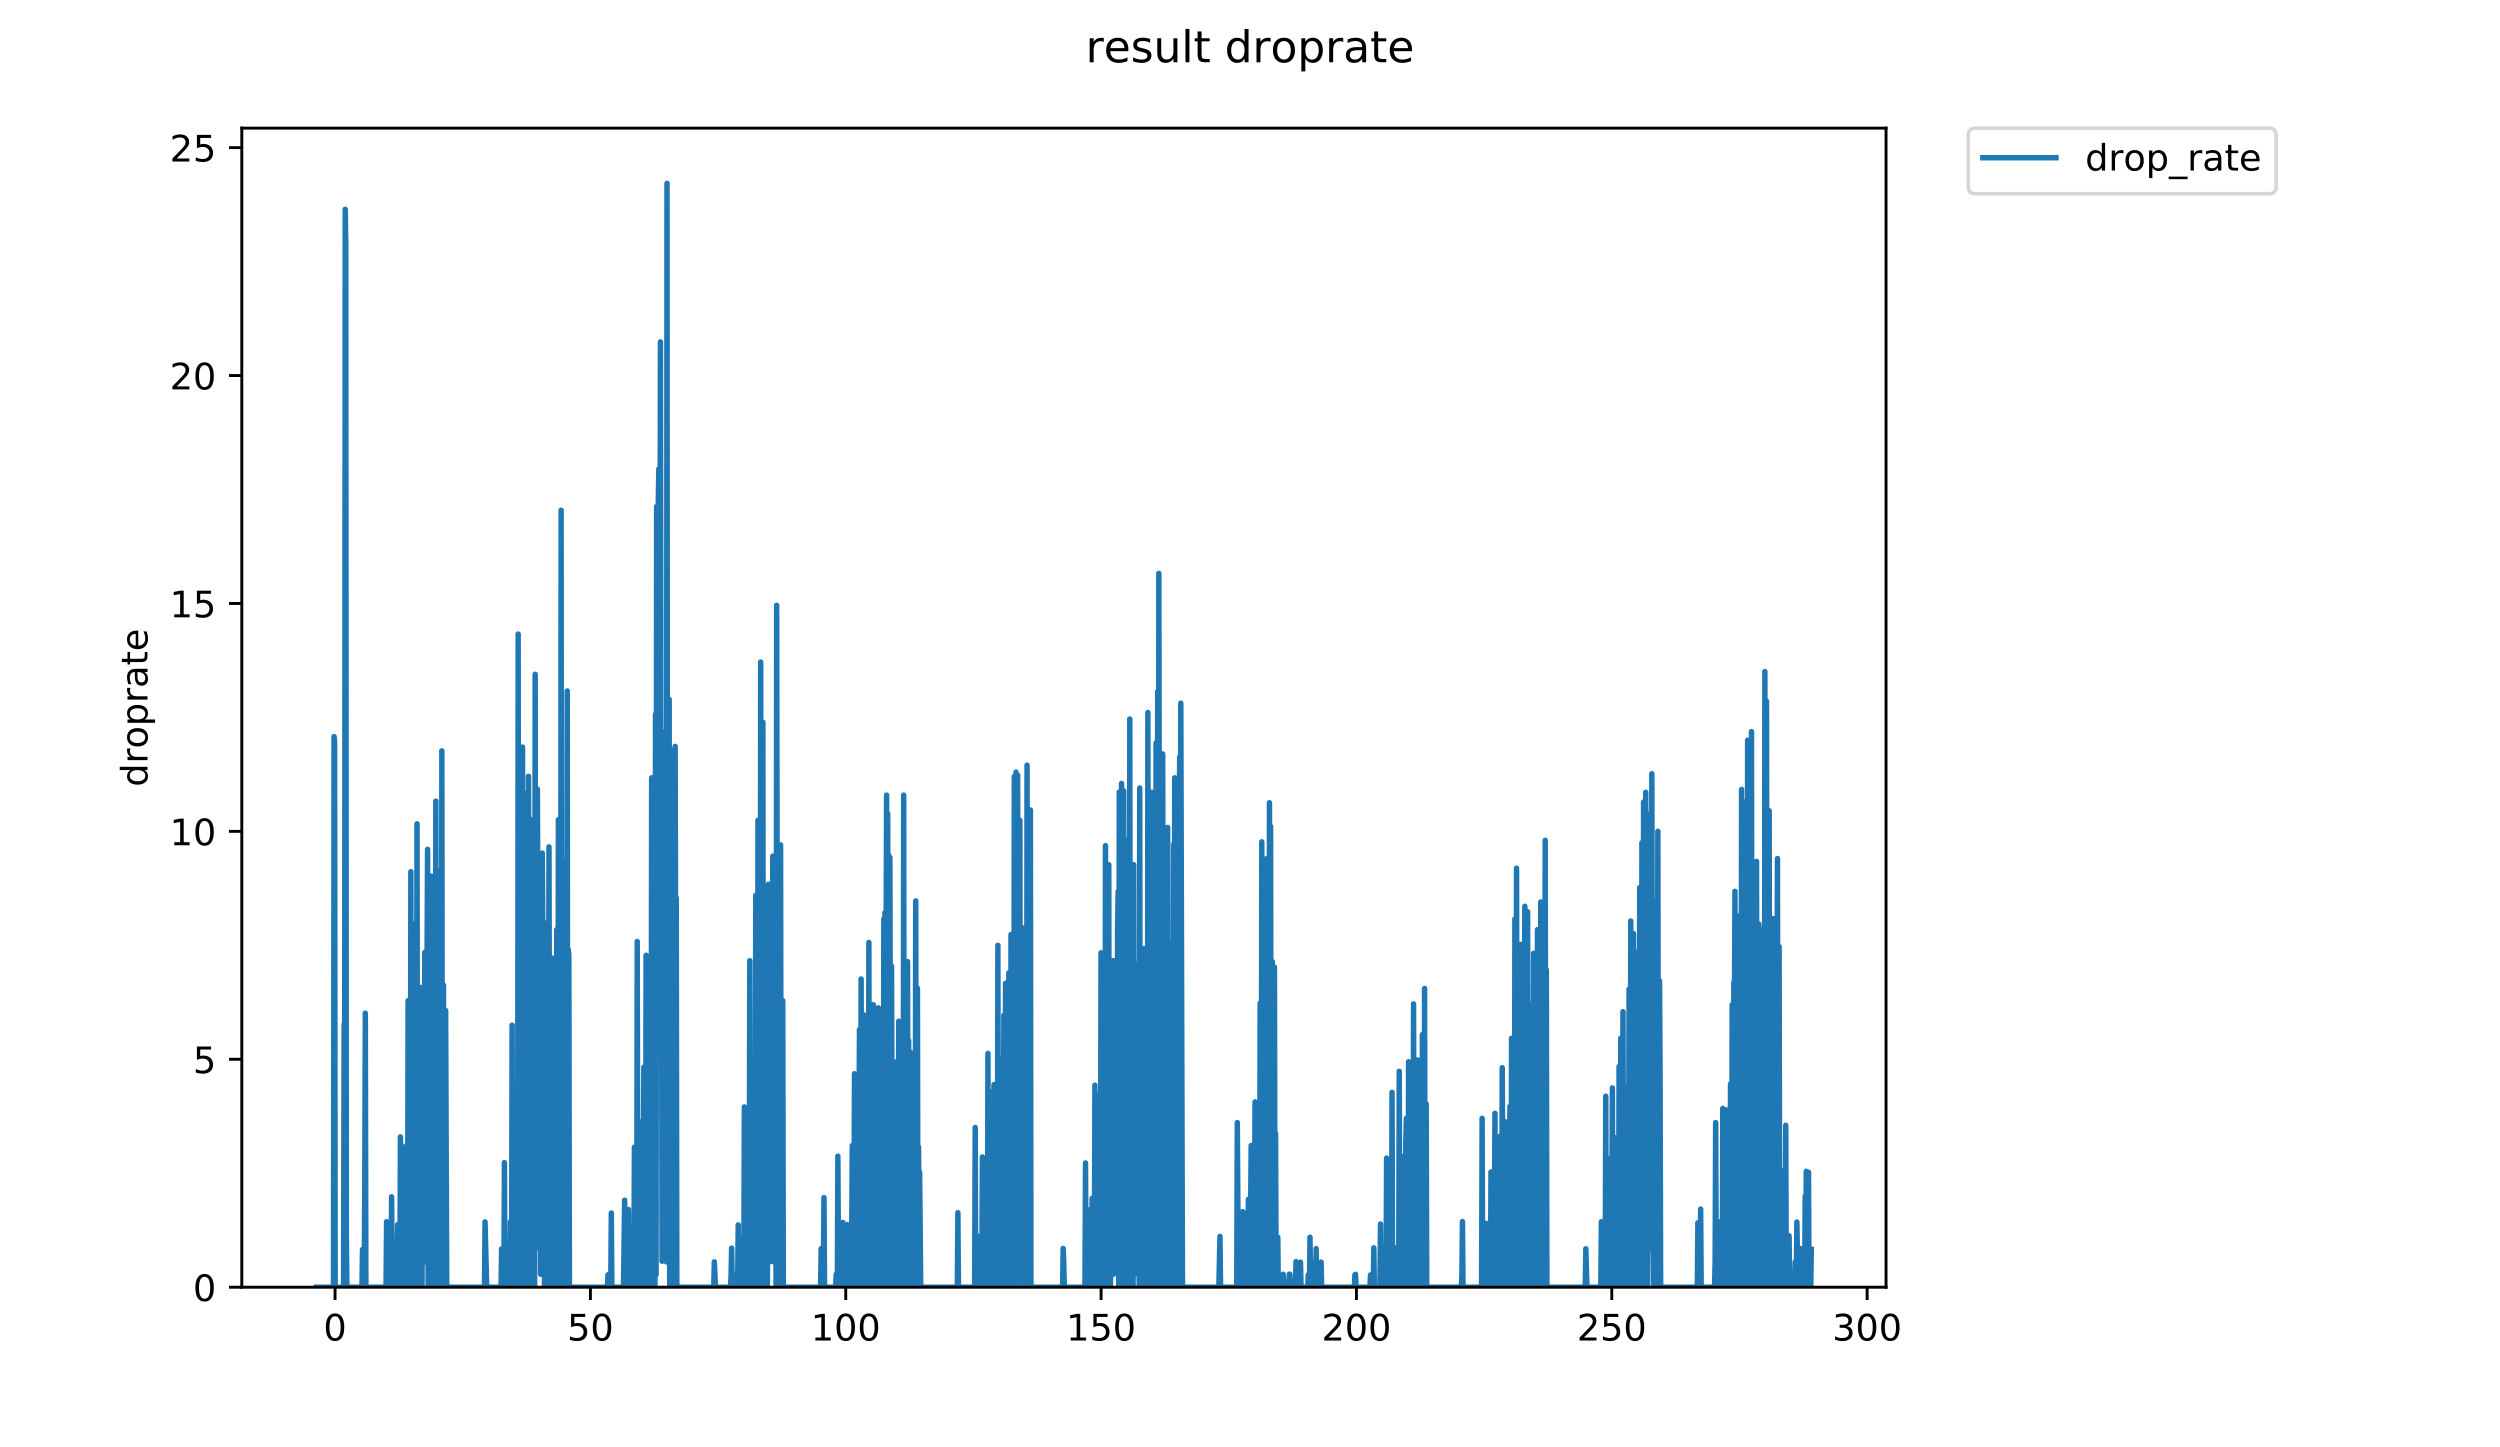 <?xml version="1.0" encoding="utf-8" standalone="no"?>
<!DOCTYPE svg PUBLIC "-//W3C//DTD SVG 1.1//EN"
  "http://www.w3.org/Graphics/SVG/1.1/DTD/svg11.dtd">
<!-- Created with matplotlib (https://matplotlib.org/) -->
<svg height="396pt" version="1.1" viewBox="0 0 684 396" width="684pt" xmlns="http://www.w3.org/2000/svg" xmlns:xlink="http://www.w3.org/1999/xlink">
 <defs>
  <style type="text/css">
*{stroke-linecap:butt;stroke-linejoin:round;}
  </style>
 </defs>
 <g id="figure_1">
  <g id="patch_1">
   <path d="M 0 396 
L 684 396 
L 684 0 
L 0 0 
z
" style="fill:#ffffff;"/>
  </g>
  <g id="axes_1">
   <g id="patch_2">
    <path d="M 66.159 352.174 
L 516.019 352.174 
L 516.019 35.062 
L 66.159 35.062 
z
" style="fill:#ffffff;"/>
   </g>
   <g id="matplotlib.axis_1">
    <g id="xtick_1">
     <g id="line2d_1">
      <defs>
       <path d="M 0 0 
L 0 3.5 
" id="m079986276b" style="stroke:#000000;stroke-width:0.8;"/>
      </defs>
      <g>
       <use style="stroke:#000000;stroke-width:0.8;" x="91.67" xlink:href="#m079986276b" y="352.174"/>
      </g>
     </g>
     <g id="text_1">
      <!-- 0 -->
      <defs>
       <path d="M 31.781 66.406 
Q 24.172 66.406 20.328 58.906 
Q 16.5 51.422 16.5 36.375 
Q 16.5 21.391 20.328 13.891 
Q 24.172 6.391 31.781 6.391 
Q 39.453 6.391 43.281 13.891 
Q 47.125 21.391 47.125 36.375 
Q 47.125 51.422 43.281 58.906 
Q 39.453 66.406 31.781 66.406 
z
M 31.781 74.219 
Q 44.047 74.219 50.516 64.516 
Q 56.984 54.828 56.984 36.375 
Q 56.984 17.969 50.516 8.266 
Q 44.047 -1.422 31.781 -1.422 
Q 19.531 -1.422 13.062 8.266 
Q 6.594 17.969 6.594 36.375 
Q 6.594 54.828 13.062 64.516 
Q 19.531 74.219 31.781 74.219 
z
" id="DejaVuSans-48"/>
      </defs>
      <g transform="translate(88.489 366.773)scale(0.1 -0.1)">
       <use xlink:href="#DejaVuSans-48"/>
      </g>
     </g>
    </g>
    <g id="xtick_2">
     <g id="line2d_2">
      <g>
       <use style="stroke:#000000;stroke-width:0.8;" x="161.533" xlink:href="#m079986276b" y="352.174"/>
      </g>
     </g>
     <g id="text_2">
      <!-- 50 -->
      <defs>
       <path d="M 10.797 72.906 
L 49.516 72.906 
L 49.516 64.594 
L 19.828 64.594 
L 19.828 46.734 
Q 21.969 47.469 24.109 47.828 
Q 26.266 48.188 28.422 48.188 
Q 40.625 48.188 47.75 41.5 
Q 54.891 34.812 54.891 23.391 
Q 54.891 11.625 47.562 5.094 
Q 40.234 -1.422 26.906 -1.422 
Q 22.312 -1.422 17.547 -0.641 
Q 12.797 0.141 7.719 1.703 
L 7.719 11.625 
Q 12.109 9.234 16.797 8.062 
Q 21.484 6.891 26.703 6.891 
Q 35.156 6.891 40.078 11.328 
Q 45.016 15.766 45.016 23.391 
Q 45.016 31 40.078 35.438 
Q 35.156 39.891 26.703 39.891 
Q 22.75 39.891 18.812 39.016 
Q 14.891 38.141 10.797 36.281 
z
" id="DejaVuSans-53"/>
      </defs>
      <g transform="translate(155.171 366.773)scale(0.1 -0.1)">
       <use xlink:href="#DejaVuSans-53"/>
       <use x="63.623" xlink:href="#DejaVuSans-48"/>
      </g>
     </g>
    </g>
    <g id="xtick_3">
     <g id="line2d_3">
      <g>
       <use style="stroke:#000000;stroke-width:0.8;" x="231.396" xlink:href="#m079986276b" y="352.174"/>
      </g>
     </g>
     <g id="text_3">
      <!-- 100 -->
      <defs>
       <path d="M 12.406 8.297 
L 28.516 8.297 
L 28.516 63.922 
L 10.984 60.406 
L 10.984 69.391 
L 28.422 72.906 
L 38.281 72.906 
L 38.281 8.297 
L 54.391 8.297 
L 54.391 0 
L 12.406 0 
z
" id="DejaVuSans-49"/>
      </defs>
      <g transform="translate(221.853 366.773)scale(0.1 -0.1)">
       <use xlink:href="#DejaVuSans-49"/>
       <use x="63.623" xlink:href="#DejaVuSans-48"/>
       <use x="127.246" xlink:href="#DejaVuSans-48"/>
      </g>
     </g>
    </g>
    <g id="xtick_4">
     <g id="line2d_4">
      <g>
       <use style="stroke:#000000;stroke-width:0.8;" x="301.259" xlink:href="#m079986276b" y="352.174"/>
      </g>
     </g>
     <g id="text_4">
      <!-- 150 -->
      <g transform="translate(291.716 366.773)scale(0.1 -0.1)">
       <use xlink:href="#DejaVuSans-49"/>
       <use x="63.623" xlink:href="#DejaVuSans-53"/>
       <use x="127.246" xlink:href="#DejaVuSans-48"/>
      </g>
     </g>
    </g>
    <g id="xtick_5">
     <g id="line2d_5">
      <g>
       <use style="stroke:#000000;stroke-width:0.8;" x="371.122" xlink:href="#m079986276b" y="352.174"/>
      </g>
     </g>
     <g id="text_5">
      <!-- 200 -->
      <defs>
       <path d="M 19.188 8.297 
L 53.609 8.297 
L 53.609 0 
L 7.328 0 
L 7.328 8.297 
Q 12.938 14.109 22.625 23.891 
Q 32.328 33.688 34.812 36.531 
Q 39.547 41.844 41.422 45.531 
Q 43.312 49.219 43.312 52.781 
Q 43.312 58.594 39.234 62.25 
Q 35.156 65.922 28.609 65.922 
Q 23.969 65.922 18.812 64.312 
Q 13.672 62.703 7.812 59.422 
L 7.812 69.391 
Q 13.766 71.781 18.938 73 
Q 24.125 74.219 28.422 74.219 
Q 39.75 74.219 46.484 68.547 
Q 53.219 62.891 53.219 53.422 
Q 53.219 48.922 51.531 44.891 
Q 49.859 40.875 45.406 35.406 
Q 44.188 33.984 37.641 27.219 
Q 31.109 20.453 19.188 8.297 
z
" id="DejaVuSans-50"/>
      </defs>
      <g transform="translate(361.579 366.773)scale(0.1 -0.1)">
       <use xlink:href="#DejaVuSans-50"/>
       <use x="63.623" xlink:href="#DejaVuSans-48"/>
       <use x="127.246" xlink:href="#DejaVuSans-48"/>
      </g>
     </g>
    </g>
    <g id="xtick_6">
     <g id="line2d_6">
      <g>
       <use style="stroke:#000000;stroke-width:0.8;" x="440.985" xlink:href="#m079986276b" y="352.174"/>
      </g>
     </g>
     <g id="text_6">
      <!-- 250 -->
      <g transform="translate(431.442 366.773)scale(0.1 -0.1)">
       <use xlink:href="#DejaVuSans-50"/>
       <use x="63.623" xlink:href="#DejaVuSans-53"/>
       <use x="127.246" xlink:href="#DejaVuSans-48"/>
      </g>
     </g>
    </g>
    <g id="xtick_7">
     <g id="line2d_7">
      <g>
       <use style="stroke:#000000;stroke-width:0.8;" x="510.848" xlink:href="#m079986276b" y="352.174"/>
      </g>
     </g>
     <g id="text_7">
      <!-- 300 -->
      <defs>
       <path d="M 40.578 39.312 
Q 47.656 37.797 51.625 33 
Q 55.609 28.219 55.609 21.188 
Q 55.609 10.406 48.188 4.484 
Q 40.766 -1.422 27.094 -1.422 
Q 22.516 -1.422 17.656 -0.516 
Q 12.797 0.391 7.625 2.203 
L 7.625 11.719 
Q 11.719 9.328 16.594 8.109 
Q 21.484 6.891 26.812 6.891 
Q 36.078 6.891 40.938 10.547 
Q 45.797 14.203 45.797 21.188 
Q 45.797 27.641 41.281 31.266 
Q 36.766 34.906 28.719 34.906 
L 20.219 34.906 
L 20.219 43.016 
L 29.109 43.016 
Q 36.375 43.016 40.234 45.922 
Q 44.094 48.828 44.094 54.297 
Q 44.094 59.906 40.109 62.906 
Q 36.141 65.922 28.719 65.922 
Q 24.656 65.922 20.016 65.031 
Q 15.375 64.156 9.812 62.312 
L 9.812 71.094 
Q 15.438 72.656 20.344 73.438 
Q 25.25 74.219 29.594 74.219 
Q 40.828 74.219 47.359 69.109 
Q 53.906 64.016 53.906 55.328 
Q 53.906 49.266 50.438 45.094 
Q 46.969 40.922 40.578 39.312 
z
" id="DejaVuSans-51"/>
      </defs>
      <g transform="translate(501.305 366.773)scale(0.1 -0.1)">
       <use xlink:href="#DejaVuSans-51"/>
       <use x="63.623" xlink:href="#DejaVuSans-48"/>
       <use x="127.246" xlink:href="#DejaVuSans-48"/>
      </g>
     </g>
    </g>
   </g>
   <g id="matplotlib.axis_2">
    <g id="ytick_1">
     <g id="line2d_8">
      <defs>
       <path d="M 0 0 
L -3.5 0 
" id="mb3deb9fb7b" style="stroke:#000000;stroke-width:0.8;"/>
      </defs>
      <g>
       <use style="stroke:#000000;stroke-width:0.8;" x="66.159" xlink:href="#mb3deb9fb7b" y="352.174"/>
      </g>
     </g>
     <g id="text_8">
      <!-- 0 -->
      <g transform="translate(52.796 355.973)scale(0.1 -0.1)">
       <use xlink:href="#DejaVuSans-48"/>
      </g>
     </g>
    </g>
    <g id="ytick_2">
     <g id="line2d_9">
      <g>
       <use style="stroke:#000000;stroke-width:0.8;" x="66.159" xlink:href="#mb3deb9fb7b" y="289.818"/>
      </g>
     </g>
     <g id="text_9">
      <!-- 5 -->
      <g transform="translate(52.796 293.617)scale(0.1 -0.1)">
       <use xlink:href="#DejaVuSans-53"/>
      </g>
     </g>
    </g>
    <g id="ytick_3">
     <g id="line2d_10">
      <g>
       <use style="stroke:#000000;stroke-width:0.8;" x="66.159" xlink:href="#mb3deb9fb7b" y="227.461"/>
      </g>
     </g>
     <g id="text_10">
      <!-- 10 -->
      <g transform="translate(46.434 231.261)scale(0.1 -0.1)">
       <use xlink:href="#DejaVuSans-49"/>
       <use x="63.623" xlink:href="#DejaVuSans-48"/>
      </g>
     </g>
    </g>
    <g id="ytick_4">
     <g id="line2d_11">
      <g>
       <use style="stroke:#000000;stroke-width:0.8;" x="66.159" xlink:href="#mb3deb9fb7b" y="165.105"/>
      </g>
     </g>
     <g id="text_11">
      <!-- 15 -->
      <g transform="translate(46.434 168.904)scale(0.1 -0.1)">
       <use xlink:href="#DejaVuSans-49"/>
       <use x="63.623" xlink:href="#DejaVuSans-53"/>
      </g>
     </g>
    </g>
    <g id="ytick_5">
     <g id="line2d_12">
      <g>
       <use style="stroke:#000000;stroke-width:0.8;" x="66.159" xlink:href="#mb3deb9fb7b" y="102.749"/>
      </g>
     </g>
     <g id="text_12">
      <!-- 20 -->
      <g transform="translate(46.434 106.548)scale(0.1 -0.1)">
       <use xlink:href="#DejaVuSans-50"/>
       <use x="63.623" xlink:href="#DejaVuSans-48"/>
      </g>
     </g>
    </g>
    <g id="ytick_6">
     <g id="line2d_13">
      <g>
       <use style="stroke:#000000;stroke-width:0.8;" x="66.159" xlink:href="#mb3deb9fb7b" y="40.392"/>
      </g>
     </g>
     <g id="text_13">
      <!-- 25 -->
      <g transform="translate(46.434 44.191)scale(0.1 -0.1)">
       <use xlink:href="#DejaVuSans-50"/>
       <use x="63.623" xlink:href="#DejaVuSans-53"/>
      </g>
     </g>
    </g>
    <g id="text_14">
     <!-- droprate -->
     <defs>
      <path d="M 45.406 46.391 
L 45.406 75.984 
L 54.391 75.984 
L 54.391 0 
L 45.406 0 
L 45.406 8.203 
Q 42.578 3.328 38.25 0.953 
Q 33.938 -1.422 27.875 -1.422 
Q 17.969 -1.422 11.734 6.484 
Q 5.516 14.406 5.516 27.297 
Q 5.516 40.188 11.734 48.094 
Q 17.969 56 27.875 56 
Q 33.938 56 38.25 53.625 
Q 42.578 51.266 45.406 46.391 
z
M 14.797 27.297 
Q 14.797 17.391 18.875 11.75 
Q 22.953 6.109 30.078 6.109 
Q 37.203 6.109 41.297 11.75 
Q 45.406 17.391 45.406 27.297 
Q 45.406 37.203 41.297 42.844 
Q 37.203 48.484 30.078 48.484 
Q 22.953 48.484 18.875 42.844 
Q 14.797 37.203 14.797 27.297 
z
" id="DejaVuSans-100"/>
      <path d="M 41.109 46.297 
Q 39.594 47.172 37.812 47.578 
Q 36.031 48 33.891 48 
Q 26.266 48 22.188 43.047 
Q 18.109 38.094 18.109 28.812 
L 18.109 0 
L 9.078 0 
L 9.078 54.688 
L 18.109 54.688 
L 18.109 46.188 
Q 20.953 51.172 25.484 53.578 
Q 30.031 56 36.531 56 
Q 37.453 56 38.578 55.875 
Q 39.703 55.766 41.062 55.516 
z
" id="DejaVuSans-114"/>
      <path d="M 30.609 48.391 
Q 23.391 48.391 19.188 42.75 
Q 14.984 37.109 14.984 27.297 
Q 14.984 17.484 19.156 11.844 
Q 23.344 6.203 30.609 6.203 
Q 37.797 6.203 41.984 11.859 
Q 46.188 17.531 46.188 27.297 
Q 46.188 37.016 41.984 42.703 
Q 37.797 48.391 30.609 48.391 
z
M 30.609 56 
Q 42.328 56 49.016 48.375 
Q 55.719 40.766 55.719 27.297 
Q 55.719 13.875 49.016 6.219 
Q 42.328 -1.422 30.609 -1.422 
Q 18.844 -1.422 12.172 6.219 
Q 5.516 13.875 5.516 27.297 
Q 5.516 40.766 12.172 48.375 
Q 18.844 56 30.609 56 
z
" id="DejaVuSans-111"/>
      <path d="M 18.109 8.203 
L 18.109 -20.797 
L 9.078 -20.797 
L 9.078 54.688 
L 18.109 54.688 
L 18.109 46.391 
Q 20.953 51.266 25.266 53.625 
Q 29.594 56 35.594 56 
Q 45.562 56 51.781 48.094 
Q 58.016 40.188 58.016 27.297 
Q 58.016 14.406 51.781 6.484 
Q 45.562 -1.422 35.594 -1.422 
Q 29.594 -1.422 25.266 0.953 
Q 20.953 3.328 18.109 8.203 
z
M 48.688 27.297 
Q 48.688 37.203 44.609 42.844 
Q 40.531 48.484 33.406 48.484 
Q 26.266 48.484 22.188 42.844 
Q 18.109 37.203 18.109 27.297 
Q 18.109 17.391 22.188 11.75 
Q 26.266 6.109 33.406 6.109 
Q 40.531 6.109 44.609 11.75 
Q 48.688 17.391 48.688 27.297 
z
" id="DejaVuSans-112"/>
      <path d="M 34.281 27.484 
Q 23.391 27.484 19.188 25 
Q 14.984 22.516 14.984 16.5 
Q 14.984 11.719 18.141 8.906 
Q 21.297 6.109 26.703 6.109 
Q 34.188 6.109 38.703 11.406 
Q 43.219 16.703 43.219 25.484 
L 43.219 27.484 
z
M 52.203 31.203 
L 52.203 0 
L 43.219 0 
L 43.219 8.297 
Q 40.141 3.328 35.547 0.953 
Q 30.953 -1.422 24.312 -1.422 
Q 15.922 -1.422 10.953 3.297 
Q 6 8.016 6 15.922 
Q 6 25.141 12.172 29.828 
Q 18.359 34.516 30.609 34.516 
L 43.219 34.516 
L 43.219 35.406 
Q 43.219 41.609 39.141 45 
Q 35.062 48.391 27.688 48.391 
Q 23 48.391 18.547 47.266 
Q 14.109 46.141 10.016 43.891 
L 10.016 52.203 
Q 14.938 54.109 19.578 55.047 
Q 24.219 56 28.609 56 
Q 40.484 56 46.344 49.844 
Q 52.203 43.703 52.203 31.203 
z
" id="DejaVuSans-97"/>
      <path d="M 18.312 70.219 
L 18.312 54.688 
L 36.812 54.688 
L 36.812 47.703 
L 18.312 47.703 
L 18.312 18.016 
Q 18.312 11.328 20.141 9.422 
Q 21.969 7.516 27.594 7.516 
L 36.812 7.516 
L 36.812 0 
L 27.594 0 
Q 17.188 0 13.234 3.875 
Q 9.281 7.766 9.281 18.016 
L 9.281 47.703 
L 2.688 47.703 
L 2.688 54.688 
L 9.281 54.688 
L 9.281 70.219 
z
" id="DejaVuSans-116"/>
      <path d="M 56.203 29.594 
L 56.203 25.203 
L 14.891 25.203 
Q 15.484 15.922 20.484 11.062 
Q 25.484 6.203 34.422 6.203 
Q 39.594 6.203 44.453 7.469 
Q 49.312 8.734 54.109 11.281 
L 54.109 2.781 
Q 49.266 0.734 44.188 -0.344 
Q 39.109 -1.422 33.891 -1.422 
Q 20.797 -1.422 13.156 6.188 
Q 5.516 13.812 5.516 26.812 
Q 5.516 40.234 12.766 48.109 
Q 20.016 56 32.328 56 
Q 43.359 56 49.781 48.891 
Q 56.203 41.797 56.203 29.594 
z
M 47.219 32.234 
Q 47.125 39.594 43.094 43.984 
Q 39.062 48.391 32.422 48.391 
Q 24.906 48.391 20.391 44.141 
Q 15.875 39.891 15.188 32.172 
z
" id="DejaVuSans-101"/>
     </defs>
     <g transform="translate(40.354 215.236)rotate(-90)scale(0.1 -0.1)">
      <use xlink:href="#DejaVuSans-100"/>
      <use x="63.477" xlink:href="#DejaVuSans-114"/>
      <use x="104.559" xlink:href="#DejaVuSans-111"/>
      <use x="165.74" xlink:href="#DejaVuSans-112"/>
      <use x="229.217" xlink:href="#DejaVuSans-114"/>
      <use x="270.33" xlink:href="#DejaVuSans-97"/>
      <use x="331.609" xlink:href="#DejaVuSans-116"/>
      <use x="370.818" xlink:href="#DejaVuSans-101"/>
     </g>
    </g>
   </g>
   <g id="line2d_14">
    <path clip-path="url(#p3f9fe8c5b4)" d="M 86.607 352.174 
L 91.246 352.174 
L 91.396 201.538 
L 91.548 202.797 
L 91.699 352.174 
L 94.001 352.174 
L 94.155 280.224 
L 94.304 299.029 
L 94.452 57.269 
L 94.602 66.814 
L 94.756 338.394 
L 94.906 352.174 
L 99.035 352.174 
L 99.189 341.839 
L 99.344 352.174 
L 99.643 352.174 
L 99.798 325.063 
L 99.953 277.21 
L 100.102 352.174 
L 105.623 352.174 
L 105.771 334.256 
L 105.922 352.174 
L 106.993 352.174 
L 107.142 327.444 
L 107.29 352.174 
L 108.497 352.174 
L 108.804 335.043 
L 108.954 352.174 
L 109.401 352.174 
L 109.556 311.06 
L 109.71 352.174 
L 110.009 352.174 
L 110.157 348.621 
L 110.305 352.174 
L 110.453 330.734 
L 110.75 352.174 
L 110.898 352.174 
L 111.049 313.531 
L 111.203 348.748 
L 111.356 352.174 
L 111.506 352.174 
L 111.653 273.783 
L 111.801 352.174 
L 111.953 310.254 
L 112.103 352.174 
L 112.254 352.174 
L 112.408 238.486 
L 112.56 348.72 
L 112.714 338.432 
L 112.868 352.174 
L 113.022 252.815 
L 113.176 352.174 
L 113.33 352.174 
L 113.484 283.651 
L 113.638 324.84 
L 113.793 331.729 
L 113.947 324.84 
L 114.101 225.406 
L 114.256 352.174 
L 114.406 341.605 
L 114.554 284.858 
L 114.7 352.174 
L 114.847 352.174 
L 115.149 270.171 
L 115.457 352.174 
L 115.611 280.422 
L 115.916 321.082 
L 116.07 345.284 
L 116.219 260.577 
L 116.521 331.617 
L 116.982 232.393 
L 117.131 352.174 
L 117.285 314.278 
L 117.441 311.507 
L 117.597 259.413 
L 117.745 352.174 
L 117.893 352.174 
L 118.049 239.728 
L 118.348 352.174 
L 118.502 297.506 
L 118.656 307.634 
L 118.804 352.174 
L 118.951 352.174 
L 119.098 323.339 
L 119.245 219.195 
L 119.395 352.174 
L 119.546 271.827 
L 119.699 352.174 
L 119.847 298.726 
L 119.995 352.174 
L 120.145 352.174 
L 120.293 238.151 
L 120.588 352.174 
L 120.74 341.694 
L 120.891 205.453 
L 121.043 352.174 
L 121.19 345.007 
L 121.337 269.511 
L 121.484 348.58 
L 121.63 352.174 
L 121.777 280.294 
L 121.924 276.481 
L 122.227 352.174 
L 132.56 352.174 
L 132.707 334.307 
L 133.157 352.174 
L 137.088 352.174 
L 137.239 341.694 
L 137.393 352.174 
L 137.856 352.174 
L 138.011 318.1 
L 138.165 352.174 
L 138.776 352.174 
L 138.932 341.98 
L 139.226 352.174 
L 139.374 348.58 
L 139.521 352.174 
L 139.668 334.256 
L 139.816 334.307 
L 139.962 352.174 
L 140.112 280.5 
L 140.263 352.174 
L 140.573 352.174 
L 140.724 338.24 
L 140.875 352.174 
L 141.026 352.174 
L 141.174 306.246 
L 141.468 352.174 
L 141.618 345.108 
L 141.772 173.481 
L 141.927 352.174 
L 142.077 352.174 
L 142.224 227.461 
L 142.375 348.661 
L 142.522 309.17 
L 142.671 316.643 
L 142.817 352.174 
L 142.964 204.393 
L 143.12 352.174 
L 143.268 273.29 
L 143.415 334.307 
L 143.562 290.899 
L 143.709 352.174 
L 143.857 217.157 
L 144.159 352.174 
L 144.306 298.726 
L 144.455 345.108 
L 144.603 212.41 
L 144.755 352.174 
L 144.909 279.627 
L 145.056 288.219 
L 145.204 352.174 
L 145.352 224.264 
L 145.504 299.92 
L 145.658 263.094 
L 145.813 352.174 
L 145.968 236.636 
L 146.271 352.174 
L 146.422 184.493 
L 146.571 341.575 
L 146.718 277.346 
L 146.869 316.945 
L 147.023 215.933 
L 147.172 249.719 
L 147.327 321.674 
L 147.475 259.53 
L 147.626 338.122 
L 147.773 266.412 
L 147.922 348.621 
L 148.072 348.681 
L 148.221 338.082 
L 148.372 233.4 
L 148.526 259.156 
L 148.679 324.613 
L 148.833 314.382 
L 148.981 352.174 
L 149.135 252.541 
L 149.291 338.581 
L 149.444 279.827 
L 149.599 352.174 
L 149.749 306.376 
L 149.904 352.174 
L 150.059 311.285 
L 150.207 231.713 
L 150.363 321.507 
L 150.517 307.756 
L 150.67 352.174 
L 150.972 262.104 
L 151.124 352.174 
L 151.271 284.279 
L 151.577 352.174 
L 151.726 288.401 
L 152.173 352.174 
L 152.324 254.36 
L 152.474 327.583 
L 152.627 341.81 
L 152.775 224.264 
L 152.923 348.601 
L 153.072 281.315 
L 153.222 292.284 
L 153.373 352.174 
L 153.522 139.595 
L 153.672 352.174 
L 153.82 352.174 
L 153.974 235.684 
L 154.273 352.174 
L 154.426 245.376 
L 154.579 352.174 
L 154.731 352.174 
L 154.879 245.885 
L 155.033 331.56 
L 155.189 189.062 
L 155.336 352.174 
L 155.485 259.794 
L 155.637 261.601 
L 155.792 352.174 
L 166.19 352.174 
L 166.345 348.776 
L 166.496 352.174 
L 167.101 352.174 
L 167.257 331.896 
L 167.403 352.174 
L 170.591 352.174 
L 170.901 328.387 
L 171.055 352.174 
L 171.793 352.174 
L 171.942 330.916 
L 172.091 352.174 
L 172.831 352.174 
L 172.979 345.048 
L 173.127 352.174 
L 173.423 352.174 
L 173.575 313.855 
L 173.73 352.174 
L 174.196 352.174 
L 174.346 257.589 
L 174.497 338.161 
L 174.647 352.174 
L 174.798 352.174 
L 174.949 348.681 
L 175.097 338.002 
L 175.248 352.174 
L 175.549 306.887 
L 175.704 352.174 
L 175.859 352.174 
L 176.162 291.944 
L 176.467 352.174 
L 176.62 352.174 
L 176.772 261.347 
L 176.925 335.043 
L 177.079 352.174 
L 177.234 352.174 
L 177.39 291.173 
L 177.542 352.174 
L 177.842 295.647 
L 177.995 352.174 
L 178.142 334.358 
L 178.29 212.81 
L 178.437 330.672 
L 178.586 213.604 
L 178.734 348.621 
L 178.883 252.688 
L 179.035 352.174 
L 179.19 352.174 
L 179.345 195.431 
L 179.5 348.767 
L 179.652 138.578 
L 179.803 261.347 
L 179.953 267.861 
L 180.103 137.879 
L 180.251 128.331 
L 180.546 198.517 
L 180.695 93.537 
L 180.847 227.461 
L 180.996 252.971 
L 181.144 345.068 
L 181.293 248.841 
L 181.441 316.643 
L 181.591 200.258 
L 181.74 291.944 
L 181.891 282.307 
L 182.039 206.498 
L 182.191 213.218 
L 182.344 345.246 
L 182.492 50.163 
L 182.642 345.148 
L 182.789 337.88 
L 183.084 191.37 
L 183.232 352.174 
L 183.385 227.461 
L 183.533 305.852 
L 183.684 264.595 
L 183.831 330.795 
L 183.979 294.999 
L 184.126 352.174 
L 184.273 205.242 
L 184.42 352.174 
L 184.57 352.174 
L 184.72 204.21 
L 184.867 269.985 
L 185.021 245.67 
L 185.175 352.174 
L 195.288 352.174 
L 195.441 345.246 
L 195.746 352.174 
L 199.873 352.174 
L 200.028 348.767 
L 200.175 341.484 
L 200.324 352.174 
L 201.222 352.174 
L 201.368 348.58 
L 201.515 352.174 
L 201.819 352.174 
L 201.974 335.137 
L 202.127 352.174 
L 202.429 352.174 
L 202.581 341.723 
L 202.733 352.174 
L 203.036 352.174 
L 203.192 338.581 
L 203.5 352.174 
L 203.65 302.853 
L 203.946 352.174 
L 204.391 352.174 
L 204.547 318.1 
L 204.694 312.979 
L 204.842 352.174 
L 204.991 338.002 
L 205.139 262.838 
L 205.288 352.174 
L 205.436 352.174 
L 205.584 298.419 
L 205.735 296.123 
L 205.882 352.174 
L 206.037 297.655 
L 206.186 334.609 
L 206.334 330.734 
L 206.482 352.174 
L 206.629 323.587 
L 206.777 244.971 
L 206.925 352.174 
L 207.076 264.348 
L 207.224 352.174 
L 207.381 224.436 
L 207.529 352.174 
L 207.677 352.174 
L 207.825 238.151 
L 207.973 352.174 
L 208.121 181.139 
L 208.269 352.174 
L 208.418 305.852 
L 208.568 331.096 
L 208.718 197.601 
L 208.875 352.174 
L 209.187 284.579 
L 209.336 352.174 
L 209.485 277.772 
L 209.634 345.108 
L 209.786 251.15 
L 209.936 352.174 
L 210.089 331.446 
L 210.241 241.931 
L 210.397 318.192 
L 210.692 291.251 
L 210.84 330.856 
L 210.987 262.838 
L 211.137 345.168 
L 211.286 334.409 
L 211.433 234.251 
L 211.739 317.628 
L 211.892 283.272 
L 212.041 292.453 
L 212.34 352.174 
L 212.493 165.623 
L 212.792 348.641 
L 212.942 278.192 
L 213.097 283.651 
L 213.249 269.492 
L 213.406 352.174 
L 213.562 231.159 
L 213.719 335.321 
L 213.867 284.858 
L 214.015 316.542 
L 214.162 273.783 
L 214.311 352.174 
L 224.518 352.174 
L 224.669 341.605 
L 224.826 345.433 
L 224.983 352.174 
L 225.138 352.174 
L 225.292 345.359 
L 225.442 327.652 
L 225.594 352.174 
L 228.639 352.174 
L 228.788 348.641 
L 228.942 352.174 
L 229.093 352.174 
L 229.24 316.337 
L 229.392 345.207 
L 229.544 352.174 
L 230.453 352.174 
L 230.602 334.459 
L 230.905 352.174 
L 231.668 352.174 
L 231.822 335.043 
L 231.977 352.174 
L 232.73 352.174 
L 233.033 338.042 
L 233.183 313.422 
L 233.332 352.174 
L 233.483 352.174 
L 233.635 338.279 
L 233.789 293.769 
L 233.938 352.174 
L 234.243 352.174 
L 234.394 334.658 
L 234.545 352.174 
L 234.698 338.394 
L 234.847 352.174 
L 235.15 281.715 
L 235.302 352.174 
L 235.453 352.174 
L 235.603 267.861 
L 235.754 348.681 
L 235.901 352.174 
L 236.055 352.174 
L 236.203 277.56 
L 236.356 352.174 
L 236.503 352.174 
L 236.654 348.661 
L 236.962 286.717 
L 237.113 352.174 
L 237.266 317.723 
L 237.419 352.174 
L 237.572 352.174 
L 237.722 257.854 
L 237.87 352.174 
L 238.024 352.174 
L 238.179 297.655 
L 238.327 345.108 
L 238.475 280.705 
L 238.627 338.317 
L 238.776 352.174 
L 238.927 274.887 
L 239.229 352.174 
L 239.381 296.437 
L 239.684 352.174 
L 239.835 327.721 
L 239.988 279.627 
L 240.139 348.691 
L 240.292 275.748 
L 240.597 352.174 
L 240.751 297.052 
L 241.057 303.404 
L 241.208 324.227 
L 241.357 302.572 
L 241.506 302.572 
L 241.66 352.174 
L 241.812 251.431 
L 241.968 311.727 
L 242.123 249.67 
L 242.276 314.278 
L 242.571 217.541 
L 242.718 345.007 
L 242.87 222.557 
L 243.019 352.174 
L 243.171 234.062 
L 243.32 352.174 
L 243.468 234.588 
L 243.765 352.174 
L 243.916 264.348 
L 244.219 348.729 
L 244.374 352.174 
L 244.527 352.174 
L 244.682 290.503 
L 244.831 352.174 
L 244.981 306.376 
L 245.134 352.174 
L 245.282 352.174 
L 245.434 310.718 
L 245.585 313.531 
L 245.737 352.174 
L 245.889 279.425 
L 246.039 306.376 
L 246.191 310.603 
L 246.345 334.949 
L 246.499 331.617 
L 246.802 291.944 
L 246.951 352.174 
L 247.099 352.174 
L 247.248 217.541 
L 247.397 338.002 
L 247.545 274.007 
L 247.694 352.174 
L 247.844 295.966 
L 248 352.174 
L 248.153 352.174 
L 248.3 263.094 
L 248.447 352.174 
L 248.595 284.666 
L 248.892 352.174 
L 249.039 287.852 
L 249.186 352.174 
L 249.341 293.769 
L 249.652 338.544 
L 249.8 309.658 
L 249.947 352.174 
L 250.243 295.325 
L 250.392 352.174 
L 250.542 246.485 
L 250.697 348.785 
L 250.85 345.284 
L 251.005 270.395 
L 251.157 352.174 
L 251.307 313.747 
L 251.457 334.459 
L 251.607 320.734 
L 251.911 352.174 
L 261.921 352.174 
L 262.077 331.785 
L 262.231 352.174 
L 266.661 352.174 
L 266.817 308.474 
L 266.973 352.174 
L 267.589 352.174 
L 267.889 338.279 
L 268.043 352.174 
L 268.634 352.174 
L 268.781 316.542 
L 268.929 352.174 
L 269.386 352.174 
L 269.541 342.007 
L 269.697 318.285 
L 269.852 352.174 
L 270.148 352.174 
L 270.297 288.219 
L 270.45 352.174 
L 270.757 352.174 
L 270.904 298.726 
L 271.052 352.174 
L 271.2 352.174 
L 271.348 302.289 
L 271.655 352.174 
L 271.805 352.174 
L 271.957 296.746 
L 272.113 352.174 
L 272.264 352.174 
L 272.412 320.105 
L 272.559 323.505 
L 272.713 352.174 
L 272.862 352.174 
L 273.015 258.64 
L 273.162 348.601 
L 273.316 300.354 
L 273.464 352.174 
L 273.612 352.174 
L 273.765 289.818 
L 273.914 341.575 
L 274.065 303.54 
L 274.215 352.174 
L 274.364 352.174 
L 274.662 277.772 
L 274.82 352.174 
L 274.972 341.752 
L 275.123 269.032 
L 275.271 352.174 
L 275.419 352.174 
L 275.569 334.459 
L 275.72 289.644 
L 275.868 352.174 
L 276.016 266.165 
L 276.17 341.924 
L 276.319 341.575 
L 276.467 352.174 
L 276.615 255.691 
L 276.763 352.174 
L 276.911 352.174 
L 277.058 284.279 
L 277.213 352.174 
L 277.361 352.174 
L 277.512 212.44 
L 277.667 352.174 
L 277.821 335.043 
L 277.971 211.256 
L 278.123 331.331 
L 278.271 313.09 
L 278.422 212.047 
L 278.578 338.618 
L 278.883 279.019 
L 279.04 224.436 
L 279.188 352.174 
L 279.336 284.279 
L 279.485 341.515 
L 279.636 352.174 
L 279.79 266.52 
L 280.094 352.174 
L 280.249 253.895 
L 280.4 352.174 
L 280.548 302.289 
L 280.697 316.845 
L 280.849 352.174 
L 281.001 209.347 
L 281.156 352.174 
L 281.304 263.347 
L 281.456 289.99 
L 281.61 252.266 
L 281.76 352.174 
L 281.914 221.621 
L 282.066 352.174 
L 290.73 352.174 
L 290.879 341.575 
L 291.029 345.068 
L 291.184 352.174 
L 296.842 352.174 
L 296.997 318.192 
L 297.151 352.174 
L 297.754 352.174 
L 297.903 331.036 
L 298.054 348.671 
L 298.205 352.174 
L 298.505 352.174 
L 298.657 348.681 
L 298.808 327.857 
L 298.963 352.174 
L 299.41 352.174 
L 299.564 296.9 
L 299.718 352.174 
L 300.022 352.174 
L 300.172 299.627 
L 300.325 352.174 
L 300.475 352.174 
L 300.627 303.404 
L 300.927 352.174 
L 301.083 341.98 
L 301.238 260.673 
L 301.543 320.287 
L 301.843 352.174 
L 301.996 352.174 
L 302.152 284.579 
L 302.308 352.174 
L 302.456 231.37 
L 302.604 352.174 
L 302.755 292.453 
L 302.91 352.174 
L 303.059 239.12 
L 303.209 352.174 
L 303.359 236.57 
L 303.508 352.174 
L 303.656 309.537 
L 303.811 352.174 
L 303.967 331.785 
L 304.117 331.214 
L 304.266 323.75 
L 304.562 262.838 
L 304.71 348.611 
L 305.022 277.618 
L 305.175 338.432 
L 305.33 304.208 
L 305.479 341.694 
L 305.629 310.018 
L 305.778 253.252 
L 305.929 243.88 
L 306.079 352.174 
L 306.231 216.692 
L 306.381 352.174 
L 306.533 272.275 
L 306.689 352.174 
L 306.846 214.351 
L 307.003 352.174 
L 307.152 292.284 
L 307.3 352.174 
L 307.447 216.384 
L 307.596 352.174 
L 307.744 352.174 
L 307.892 245.582 
L 308.197 352.174 
L 308.347 247.666 
L 308.502 328.322 
L 308.658 229.84 
L 308.81 352.174 
L 308.963 352.174 
L 309.112 196.725 
L 309.265 334.853 
L 309.412 352.174 
L 309.561 320.197 
L 309.712 236.57 
L 309.861 352.174 
L 310.014 352.174 
L 310.165 236.57 
L 310.313 348.641 
L 310.466 341.781 
L 310.618 300.066 
L 310.769 303.54 
L 310.924 335.043 
L 311.078 269.946 
L 311.233 324.989 
L 311.381 263.6 
L 311.681 352.174 
L 311.828 215.601 
L 311.975 352.174 
L 312.125 352.174 
L 312.273 277.56 
L 312.569 352.174 
L 312.718 345.088 
L 312.866 259.53 
L 313.014 352.174 
L 313.166 341.81 
L 313.315 259.794 
L 313.464 352.174 
L 313.612 259.794 
L 313.761 281.315 
L 313.909 352.174 
L 314.057 194.943 
L 314.206 352.174 
L 314.502 235.256 
L 314.656 310.947 
L 314.806 268.098 
L 314.962 352.174 
L 315.109 216.772 
L 315.256 294.67 
L 315.404 242.029 
L 315.551 244.663 
L 315.698 258.729 
L 315.846 291.426 
L 315.998 244.183 
L 316.152 352.174 
L 316.305 203.212 
L 316.455 310.254 
L 316.754 189.197 
L 316.905 352.174 
L 317.059 156.882 
L 317.364 338.24 
L 317.518 209.347 
L 317.816 271.374 
L 317.965 352.174 
L 318.117 206.271 
L 318.268 296.28 
L 318.419 302.853 
L 318.568 352.174 
L 318.716 231.025 
L 318.864 345.048 
L 319.019 352.174 
L 319.171 251.711 
L 319.318 325.559 
L 319.465 226.383 
L 319.613 337.921 
L 319.765 258.117 
L 319.916 345.168 
L 320.065 267.384 
L 320.214 352.174 
L 320.361 280.294 
L 320.512 292.787 
L 320.659 352.174 
L 320.807 352.174 
L 320.955 309.293 
L 321.102 231.025 
L 321.25 352.174 
L 321.398 212.81 
L 321.548 281.515 
L 321.696 277.56 
L 321.844 316.542 
L 321.999 266.754 
L 322.157 352.174 
L 322.305 232.054 
L 322.462 342.035 
L 322.613 223.64 
L 322.766 207.079 
L 322.913 294.999 
L 323.066 192.375 
L 323.525 352.174 
L 333.479 352.174 
L 333.782 338.279 
L 333.937 352.174 
L 338.371 352.174 
L 338.524 307.139 
L 338.827 352.174 
L 339.283 352.174 
L 339.431 341.484 
L 339.578 341.392 
L 339.727 352.174 
L 339.877 352.174 
L 340.03 331.504 
L 340.189 335.457 
L 340.346 352.174 
L 340.5 352.174 
L 340.648 341.545 
L 340.798 352.174 
L 341.406 352.174 
L 341.56 328.125 
L 341.71 334.609 
L 341.86 352.174 
L 342.014 352.174 
L 342.319 313.422 
L 342.469 313.422 
L 342.623 352.174 
L 343.08 352.174 
L 343.227 334.358 
L 343.385 301.478 
L 343.539 352.174 
L 343.847 352.174 
L 344 338.394 
L 344.149 352.174 
L 344.304 307.877 
L 344.461 352.174 
L 344.617 352.174 
L 344.774 274.44 
L 344.921 337.921 
L 345.074 352.174 
L 345.222 230.328 
L 345.37 345.068 
L 345.519 352.174 
L 345.818 278.4 
L 345.969 352.174 
L 346.118 306.246 
L 346.417 352.174 
L 346.566 234.923 
L 346.714 352.174 
L 346.865 257.589 
L 347.014 352.174 
L 347.171 352.174 
L 347.326 219.646 
L 347.481 341.98 
L 347.636 226.098 
L 347.791 352.174 
L 347.94 352.174 
L 348.095 263.094 
L 348.242 352.174 
L 348.394 285.986 
L 348.542 352.174 
L 348.693 264.595 
L 348.846 352.174 
L 348.996 310.136 
L 349.144 352.174 
L 349.294 345.108 
L 349.443 348.641 
L 349.598 338.507 
L 349.747 352.174 
L 349.898 348.681 
L 350.049 352.174 
L 350.946 352.174 
L 351.096 348.631 
L 351.244 352.174 
L 352.619 352.174 
L 352.766 348.611 
L 352.916 348.631 
L 353.066 352.174 
L 354.438 352.174 
L 354.589 345.187 
L 354.741 352.174 
L 355.659 352.174 
L 355.814 345.341 
L 355.969 352.174 
L 357.798 352.174 
L 357.954 348.757 
L 358.109 352.174 
L 358.258 352.174 
L 358.413 338.507 
L 358.569 352.174 
L 358.722 345.341 
L 358.875 345.303 
L 359.026 352.174 
L 359.948 352.174 
L 360.097 341.635 
L 360.249 352.174 
L 361.298 352.174 
L 361.451 345.303 
L 361.599 352.174 
L 370.56 352.174 
L 370.714 348.767 
L 370.864 348.651 
L 371.019 352.174 
L 374.819 352.174 
L 374.975 348.813 
L 375.131 352.174 
L 375.283 352.174 
L 375.431 348.59 
L 375.582 352.174 
L 375.73 352.174 
L 375.878 341.423 
L 376.026 352.174 
L 377.549 352.174 
L 377.702 334.901 
L 377.852 352.174 
L 379.223 352.174 
L 379.372 316.845 
L 379.527 352.174 
L 380.711 352.174 
L 380.859 298.878 
L 381.008 352.174 
L 381.778 352.174 
L 381.926 341.423 
L 382.079 352.174 
L 382.682 352.174 
L 382.834 293.118 
L 382.986 352.174 
L 383.589 352.174 
L 383.736 316.44 
L 383.889 320.909 
L 384.04 352.174 
L 384.485 352.174 
L 384.632 312.753 
L 384.78 305.984 
L 384.935 352.174 
L 385.236 352.174 
L 385.391 290.503 
L 385.544 352.174 
L 385.699 352.174 
L 385.854 318.1 
L 386.005 352.174 
L 386.155 352.174 
L 386.303 348.611 
L 386.449 352.174 
L 386.596 348.57 
L 386.746 274.669 
L 386.898 352.174 
L 387.197 352.174 
L 387.344 323.422 
L 387.496 352.174 
L 387.651 352.174 
L 387.804 289.99 
L 387.956 352.174 
L 388.11 352.174 
L 388.264 297.506 
L 388.419 352.174 
L 388.574 352.174 
L 388.721 337.921 
L 389.016 352.174 
L 389.169 283.081 
L 389.471 352.174 
L 389.618 345.048 
L 389.766 270.454 
L 389.913 352.174 
L 390.06 352.174 
L 390.207 302.002 
L 390.355 352.174 
L 399.834 352.174 
L 399.982 348.601 
L 400.128 334.204 
L 400.28 352.174 
L 405.361 352.174 
L 405.509 305.984 
L 405.659 352.174 
L 406.275 352.174 
L 406.577 334.707 
L 406.732 352.174 
L 407.34 352.174 
L 407.487 341.484 
L 407.641 352.174 
L 407.79 352.174 
L 407.941 320.646 
L 408.091 352.174 
L 408.706 352.174 
L 408.861 335.09 
L 409.016 304.6 
L 409.169 352.174 
L 409.636 352.174 
L 409.791 314.692 
L 409.944 352.174 
L 410.095 352.174 
L 410.248 310.947 
L 410.403 352.174 
L 410.86 352.174 
L 411.008 292.114 
L 411.309 352.174 
L 411.457 352.174 
L 411.758 306.887 
L 411.906 352.174 
L 412.207 352.174 
L 412.511 317.044 
L 412.664 345.284 
L 412.815 331.331 
L 412.966 338.082 
L 413.115 302.713 
L 413.269 352.174 
L 413.416 352.174 
L 413.563 284.084 
L 413.712 352.174 
L 413.864 352.174 
L 414.018 310.833 
L 414.173 352.174 
L 414.322 352.174 
L 414.474 251.431 
L 414.776 352.174 
L 414.928 237.536 
L 415.079 334.756 
L 415.231 306.887 
L 415.386 352.174 
L 415.539 280.026 
L 415.839 352.174 
L 416.142 258.379 
L 416.293 345.226 
L 416.444 268.334 
L 416.594 352.174 
L 416.742 352.174 
L 416.891 299.029 
L 417.042 296.123 
L 417.195 247.957 
L 417.343 352.174 
L 417.492 285.048 
L 417.642 285.426 
L 417.794 352.174 
L 417.943 249.428 
L 418.093 338.161 
L 418.548 301.062 
L 418.699 352.174 
L 419.001 274.669 
L 419.448 352.174 
L 419.598 260.835 
L 419.753 352.174 
L 419.9 352.174 
L 420.047 291.251 
L 420.35 352.174 
L 420.497 341.423 
L 420.648 254.36 
L 420.799 352.174 
L 421.101 285.986 
L 421.254 352.174 
L 421.405 352.174 
L 421.555 246.783 
L 421.71 352.174 
L 421.86 352.174 
L 422.009 253.531 
L 422.16 352.174 
L 422.315 311.06 
L 422.62 352.174 
L 422.77 229.907 
L 422.922 345.246 
L 423.074 265.327 
L 423.227 352.174 
L 433.732 352.174 
L 433.881 341.665 
L 434.182 352.174 
L 437.984 352.174 
L 438.131 334.256 
L 438.592 352.174 
L 439.182 352.174 
L 439.334 299.92 
L 439.49 352.174 
L 439.942 352.174 
L 440.092 348.661 
L 440.242 316.945 
L 440.392 352.174 
L 440.843 352.174 
L 440.994 334.707 
L 441.149 297.655 
L 441.304 352.174 
L 441.911 352.174 
L 442.066 311.285 
L 442.379 352.174 
L 442.528 352.174 
L 442.683 335.09 
L 442.833 352.174 
L 442.982 291.772 
L 443.13 352.174 
L 443.278 352.174 
L 443.426 284.084 
L 443.737 352.174 
L 443.892 352.174 
L 444.045 276.798 
L 444.196 338.161 
L 444.346 352.174 
L 444.499 352.174 
L 444.653 297.355 
L 444.81 352.174 
L 445.109 352.174 
L 445.264 321.507 
L 445.412 352.174 
L 445.565 338.356 
L 445.721 270.618 
L 445.871 352.174 
L 446.02 352.174 
L 446.173 251.989 
L 446.322 352.174 
L 446.47 352.174 
L 446.915 255.414 
L 447.224 352.174 
L 447.379 335.229 
L 447.533 262.848 
L 447.689 335.229 
L 447.845 328.452 
L 448 352.174 
L 448.155 260.424 
L 448.312 352.174 
L 448.467 352.174 
L 448.621 242.837 
L 448.771 352.174 
L 448.925 352.174 
L 449.076 345.207 
L 449.228 230.588 
L 449.382 352.174 
L 449.535 352.174 
L 449.686 219.427 
L 449.837 352.174 
L 449.985 352.174 
L 450.136 341.665 
L 450.283 216.772 
L 450.431 352.174 
L 450.578 291.251 
L 450.731 352.174 
L 450.884 324.537 
L 451.032 274.007 
L 451.186 341.839 
L 451.339 249.106 
L 451.488 341.635 
L 451.638 222.557 
L 451.786 337.962 
L 451.942 211.701 
L 452.092 292.787 
L 452.241 302.431 
L 452.393 352.174 
L 452.542 246.485 
L 452.695 352.174 
L 452.843 264.1 
L 452.994 345.168 
L 453.144 271.146 
L 453.293 334.459 
L 453.443 334.559 
L 453.591 227.461 
L 453.74 352.174 
L 453.894 352.174 
L 454.051 268.362 
L 454.199 295.163 
L 454.349 352.174 
L 464.39 352.174 
L 464.541 334.559 
L 464.993 352.174 
L 465.148 352.174 
L 465.295 330.795 
L 465.443 352.174 
L 469.105 352.174 
L 469.258 345.341 
L 469.411 307.139 
L 469.558 352.174 
L 470.158 352.174 
L 470.457 334.307 
L 470.604 352.174 
L 471.205 352.174 
L 471.356 303.267 
L 471.507 352.174 
L 472.108 352.174 
L 472.26 303.675 
L 472.412 352.174 
L 472.715 352.174 
L 472.868 327.992 
L 473.019 348.691 
L 473.171 352.174 
L 473.32 338.042 
L 473.472 296.592 
L 473.621 352.174 
L 473.771 352.174 
L 473.922 274.887 
L 474.224 352.174 
L 474.376 268.801 
L 474.53 279.827 
L 474.68 243.88 
L 474.832 334.805 
L 474.982 250.296 
L 475.129 352.174 
L 475.283 258.899 
L 475.431 352.174 
L 475.583 275.32 
L 475.738 352.174 
L 475.891 253.087 
L 476.046 352.174 
L 476.198 275.961 
L 476.346 352.174 
L 476.493 215.993 
L 476.645 352.174 
L 476.797 331.331 
L 476.952 290.672 
L 477.104 352.174 
L 477.254 348.671 
L 477.405 219.427 
L 477.556 226.413 
L 477.705 348.621 
L 477.852 323.668 
L 478.005 352.174 
L 478.152 202.519 
L 478.605 352.174 
L 478.753 280.91 
L 478.903 352.174 
L 479.053 320.557 
L 479.206 200.17 
L 479.359 352.174 
L 479.509 260.835 
L 479.664 331.729 
L 479.818 263.338 
L 479.976 352.174 
L 480.126 236.893 
L 480.275 316.643 
L 480.43 331.729 
L 480.584 235.684 
L 480.737 352.174 
L 480.887 274.887 
L 481.035 352.174 
L 481.19 252.815 
L 481.342 254.905 
L 481.492 292.62 
L 481.641 263.851 
L 481.792 289.294 
L 481.95 281.199 
L 482.107 352.174 
L 482.263 267.68 
L 482.42 335.412 
L 482.573 338.394 
L 482.72 352.174 
L 482.867 183.74 
L 483.015 352.174 
L 483.163 352.174 
L 483.311 191.829 
L 483.458 298.264 
L 483.605 237.496 
L 483.753 287.852 
L 483.901 284.473 
L 484.051 221.825 
L 484.198 348.601 
L 484.345 352.174 
L 484.491 262.323 
L 484.642 267.861 
L 484.797 352.174 
L 484.953 348.785 
L 485.11 251.328 
L 485.258 334.459 
L 485.412 324.689 
L 485.568 291.173 
L 485.719 289.469 
L 485.866 352.174 
L 486.021 352.174 
L 486.317 234.923 
L 486.467 352.174 
L 486.616 327.444 
L 486.763 258.998 
L 486.914 341.665 
L 487.062 352.174 
L 487.357 352.174 
L 487.513 338.581 
L 487.662 341.635 
L 487.812 352.174 
L 487.961 352.174 
L 488.11 320.197 
L 488.264 352.174 
L 488.419 352.174 
L 488.575 307.877 
L 488.73 352.174 
L 488.886 352.174 
L 489.041 348.785 
L 489.193 352.174 
L 489.341 352.174 
L 489.491 338.122 
L 489.646 352.174 
L 489.802 352.174 
L 489.957 348.776 
L 490.106 352.174 
L 490.254 352.174 
L 490.405 348.671 
L 490.553 352.174 
L 490.704 348.661 
L 490.861 352.174 
L 491.014 352.174 
L 491.166 345.265 
L 491.322 352.174 
L 491.47 352.174 
L 491.617 334.358 
L 491.924 352.174 
L 492.39 352.174 
L 492.539 341.605 
L 492.695 345.415 
L 492.846 352.174 
L 492.998 348.691 
L 493.147 348.661 
L 493.296 345.068 
L 493.449 345.265 
L 493.751 352.174 
L 493.899 327.232 
L 494.046 352.174 
L 494.197 320.468 
L 494.347 352.174 
L 494.657 352.174 
L 494.808 320.734 
L 494.961 352.174 
L 495.419 352.174 
L 495.571 341.839 
L 495.571 341.839 
" style="fill:none;stroke:#1f77b4;stroke-linecap:square;stroke-width:1.5;"/>
   </g>
   <g id="patch_3">
    <path d="M 66.159 352.174 
L 66.159 35.062 
" style="fill:none;stroke:#000000;stroke-linecap:square;stroke-linejoin:miter;stroke-width:0.8;"/>
   </g>
   <g id="patch_4">
    <path d="M 516.019 352.174 
L 516.019 35.062 
" style="fill:none;stroke:#000000;stroke-linecap:square;stroke-linejoin:miter;stroke-width:0.8;"/>
   </g>
   <g id="patch_5">
    <path d="M 66.159 352.174 
L 516.019 352.174 
" style="fill:none;stroke:#000000;stroke-linecap:square;stroke-linejoin:miter;stroke-width:0.8;"/>
   </g>
   <g id="patch_6">
    <path d="M 66.159 35.062 
L 516.019 35.062 
" style="fill:none;stroke:#000000;stroke-linecap:square;stroke-linejoin:miter;stroke-width:0.8;"/>
   </g>
   <g id="legend_1">
    <g id="patch_7">
     <path d="M 540.512 53.019 
L 620.748 53.019 
Q 622.748 53.019 622.748 51.019 
L 622.748 37.062 
Q 622.748 35.062 620.748 35.062 
L 540.512 35.062 
Q 538.512 35.062 538.512 37.062 
L 538.512 51.019 
Q 538.512 53.019 540.512 53.019 
z
" style="fill:#ffffff;opacity:0.8;stroke:#cccccc;stroke-linejoin:miter;"/>
    </g>
    <g id="line2d_15">
     <path d="M 542.512 43.161 
L 562.512 43.161 
" style="fill:none;stroke:#1f77b4;stroke-linecap:square;stroke-width:1.5;"/>
    </g>
    <g id="line2d_16"/>
    <g id="text_15">
     <!-- drop_rate -->
     <defs>
      <path d="M 50.984 -16.609 
L 50.984 -23.578 
L -0.984 -23.578 
L -0.984 -16.609 
z
" id="DejaVuSans-95"/>
     </defs>
     <g transform="translate(570.512 46.661)scale(0.1 -0.1)">
      <use xlink:href="#DejaVuSans-100"/>
      <use x="63.477" xlink:href="#DejaVuSans-114"/>
      <use x="104.559" xlink:href="#DejaVuSans-111"/>
      <use x="165.74" xlink:href="#DejaVuSans-112"/>
      <use x="229.217" xlink:href="#DejaVuSans-95"/>
      <use x="279.217" xlink:href="#DejaVuSans-114"/>
      <use x="320.33" xlink:href="#DejaVuSans-97"/>
      <use x="381.609" xlink:href="#DejaVuSans-116"/>
      <use x="420.818" xlink:href="#DejaVuSans-101"/>
     </g>
    </g>
   </g>
  </g>
  <g id="text_16">
   <!-- result droprate -->
   <defs>
    <path d="M 44.281 53.078 
L 44.281 44.578 
Q 40.484 46.531 36.375 47.5 
Q 32.281 48.484 27.875 48.484 
Q 21.188 48.484 17.844 46.438 
Q 14.5 44.391 14.5 40.281 
Q 14.5 37.156 16.891 35.375 
Q 19.281 33.594 26.516 31.984 
L 29.594 31.297 
Q 39.156 29.25 43.188 25.516 
Q 47.219 21.781 47.219 15.094 
Q 47.219 7.469 41.188 3.016 
Q 35.156 -1.422 24.609 -1.422 
Q 20.219 -1.422 15.453 -0.562 
Q 10.688 0.297 5.422 2 
L 5.422 11.281 
Q 10.406 8.688 15.234 7.391 
Q 20.062 6.109 24.812 6.109 
Q 31.156 6.109 34.562 8.281 
Q 37.984 10.453 37.984 14.406 
Q 37.984 18.062 35.516 20.016 
Q 33.062 21.969 24.703 23.781 
L 21.578 24.516 
Q 13.234 26.266 9.516 29.906 
Q 5.812 33.547 5.812 39.891 
Q 5.812 47.609 11.281 51.797 
Q 16.75 56 26.812 56 
Q 31.781 56 36.172 55.266 
Q 40.578 54.547 44.281 53.078 
z
" id="DejaVuSans-115"/>
    <path d="M 8.5 21.578 
L 8.5 54.688 
L 17.484 54.688 
L 17.484 21.922 
Q 17.484 14.156 20.5 10.266 
Q 23.531 6.391 29.594 6.391 
Q 36.859 6.391 41.078 11.031 
Q 45.312 15.672 45.312 23.688 
L 45.312 54.688 
L 54.297 54.688 
L 54.297 0 
L 45.312 0 
L 45.312 8.406 
Q 42.047 3.422 37.719 1 
Q 33.406 -1.422 27.688 -1.422 
Q 18.266 -1.422 13.375 4.438 
Q 8.5 10.297 8.5 21.578 
z
M 31.109 56 
z
" id="DejaVuSans-117"/>
    <path d="M 9.422 75.984 
L 18.406 75.984 
L 18.406 0 
L 9.422 0 
z
" id="DejaVuSans-108"/>
    <path id="DejaVuSans-32"/>
   </defs>
   <g transform="translate(297.048 17.038)scale(0.12 -0.12)">
    <use xlink:href="#DejaVuSans-114"/>
    <use x="41.082" xlink:href="#DejaVuSans-101"/>
    <use x="102.605" xlink:href="#DejaVuSans-115"/>
    <use x="154.705" xlink:href="#DejaVuSans-117"/>
    <use x="218.084" xlink:href="#DejaVuSans-108"/>
    <use x="245.867" xlink:href="#DejaVuSans-116"/>
    <use x="285.076" xlink:href="#DejaVuSans-32"/>
    <use x="316.863" xlink:href="#DejaVuSans-100"/>
    <use x="380.34" xlink:href="#DejaVuSans-114"/>
    <use x="421.422" xlink:href="#DejaVuSans-111"/>
    <use x="482.604" xlink:href="#DejaVuSans-112"/>
    <use x="546.08" xlink:href="#DejaVuSans-114"/>
    <use x="587.193" xlink:href="#DejaVuSans-97"/>
    <use x="648.473" xlink:href="#DejaVuSans-116"/>
    <use x="687.682" xlink:href="#DejaVuSans-101"/>
   </g>
  </g>
 </g>
 <defs>
  <clipPath id="p3f9fe8c5b4">
   <rect height="317.112" width="449.861" x="66.159" y="35.062"/>
  </clipPath>
 </defs>
</svg>
